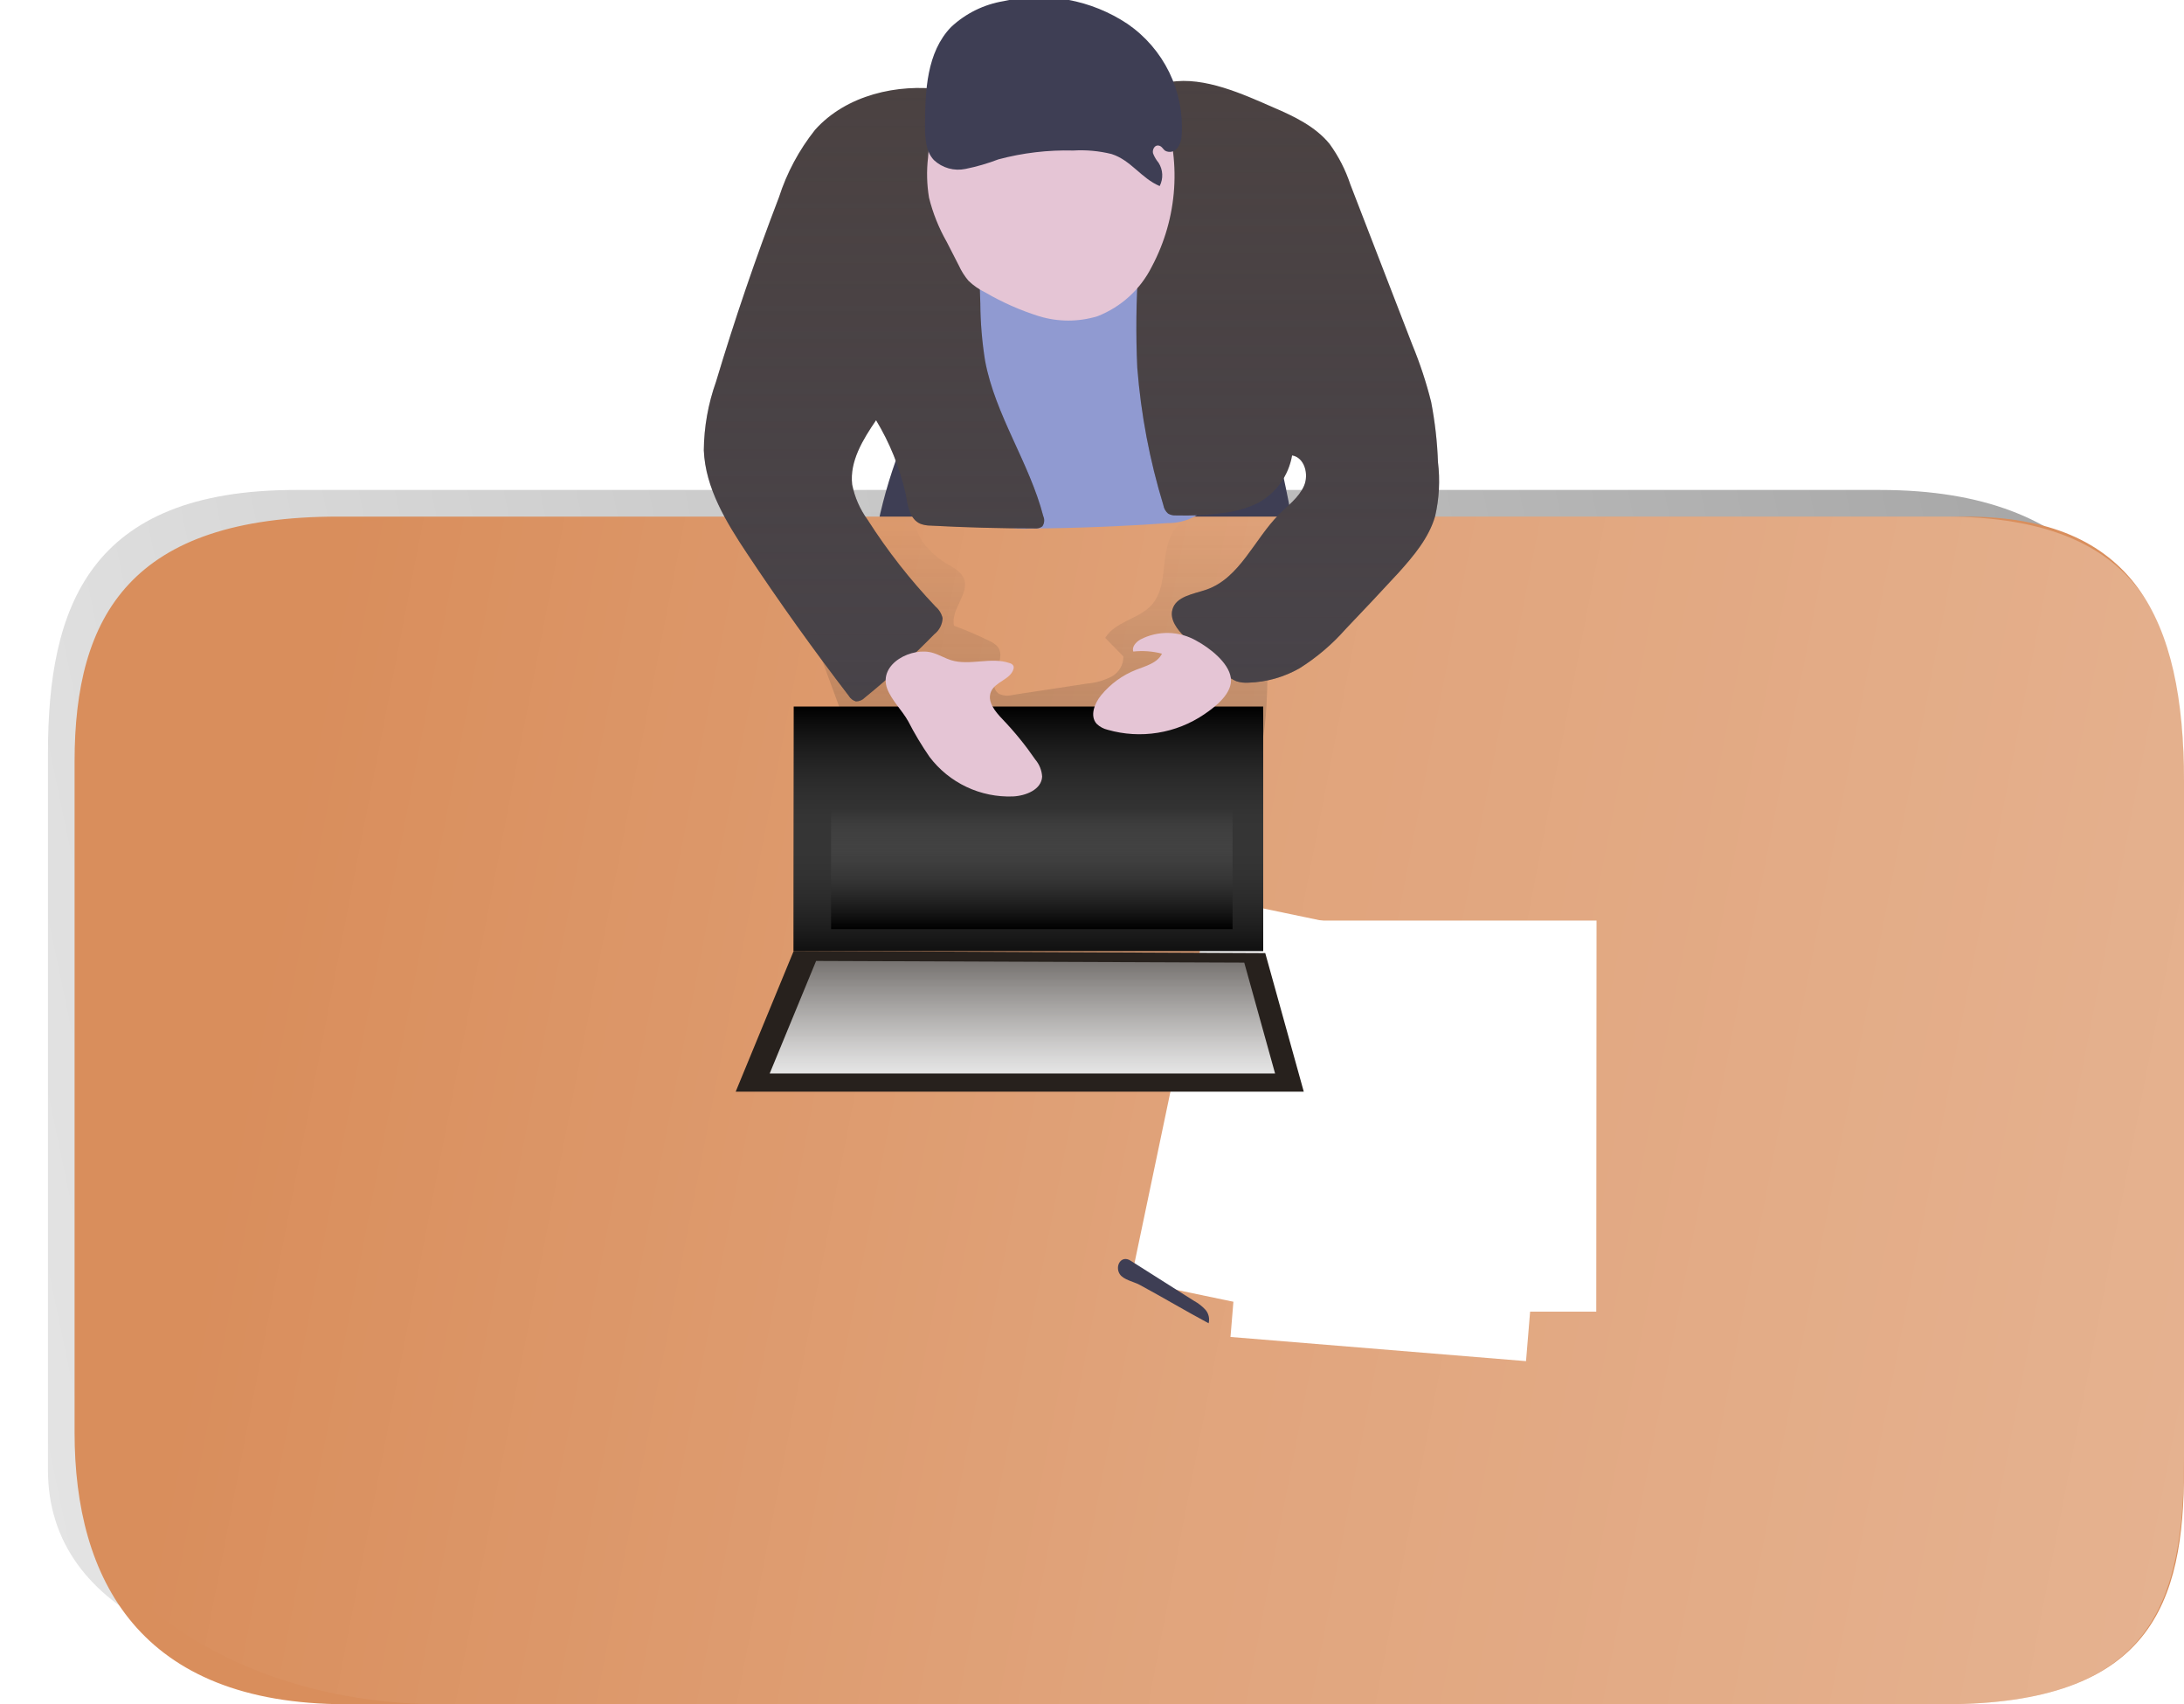 <svg width="382" height="298" viewBox="0 0 382 298" fill="none" xmlns="http://www.w3.org/2000/svg">
<g clip-path="url(#clip0)">
<path opacity="0.5" d="M73.926 293.344L311.8 293.344C347.998 293.344 377.341 272.593 377.341 246.995L377.341 132.024C377.341 106.426 365.09 85.675 328.893 85.675L51.71 85.675C15.512 85.675 8.385 106.174 8.385 131.772L8.385 257.025C8.385 282.623 37.729 293.344 73.926 293.344Z" fill="url(#paint0_linear)"/>
<path d="M223.534 78.21C223.525 76.91 223.033 75.66 222.155 74.701C221.236 74.104 220.152 73.812 219.056 73.866C201.179 72.836 183.286 72.656 165.378 73.325C163.371 73.222 161.383 73.763 159.708 74.871C158.586 75.946 157.763 77.293 157.322 78.782C155.51 83.543 154.13 88.457 153.201 93.466C152.783 95.676 152.535 98.195 153.945 99.942C155.355 101.689 158.05 101.998 160.389 102.091C178.112 102.75 195.84 102.992 213.572 102.817C217.879 102.817 224.788 102.477 225.966 97.484C227.143 92.492 224.169 83.388 223.534 78.21Z" fill="#3E3E54"/>
<path d="M60.561 298L340.073 298C376.27 298 382 280.306 382 257.025L382 136.68C382 108.025 373.149 90.331 343.8 90.331L59.163 90.331C22.966 90.331 13.044 107.571 13.044 133.169L13.044 250.506C13.044 276.104 24.364 298 60.561 298Z" fill="#D98E5C"/>
<path opacity="0.5" d="M77.052 298L340.073 298C376.453 298 382 280.295 382 254.697L382 136.68C382 111.082 376.453 90.331 340.073 90.331L77.052 90.331C40.672 90.331 11.181 111.082 11.181 136.68L11.181 251.651C11.181 277.249 40.672 298 77.052 298Z" fill="url(#paint1_linear)"/>
<path opacity="0.25" d="M165.473 98.501C166.635 99.196 167.998 99.846 168.571 101.098C169.702 103.787 166.155 106.6 166.883 109.429C168.997 110.198 171.066 111.086 173.08 112.087C173.634 112.317 174.127 112.671 174.52 113.123C175.419 114.298 174.784 115.936 174.257 117.312C173.73 118.687 173.498 120.558 174.753 121.331C175.492 121.664 176.325 121.73 177.107 121.516L190.198 119.522C191.655 119.395 193.075 118.991 194.381 118.332C195.027 117.992 195.566 117.479 195.938 116.852C196.31 116.224 196.5 115.506 196.488 114.777L193.312 111.546C195.031 108.656 199.214 108.27 201.46 105.75C203.257 103.71 203.412 100.758 203.722 98.022C204.032 95.286 204.822 92.287 207.239 91.02C208.516 90.462 209.905 90.208 211.298 90.278L224.528 89.829C225.555 89.693 226.599 89.894 227.502 90.401C229.268 91.684 228.416 94.467 227.378 96.399C225.886 98.922 224.606 101.563 223.552 104.297C220.221 113.865 223.242 124.87 219.431 134.253C218.868 135.85 217.896 137.273 216.611 138.379C214.501 139.689 212.045 140.335 209.563 140.234C199.028 140.832 188.483 141.291 177.928 141.61C173.279 141.863 168.616 141.739 163.986 141.239C159.137 140.59 154.025 138.874 151.329 134.809C150.457 133.388 149.76 131.868 149.253 130.28L144.699 117.915L139.788 104.514C138.44 100.866 137.17 96.569 139.292 93.307C141.198 90.371 145.133 89.551 148.587 89.52C151.314 89.52 157.201 88.407 158.889 89.953C159.85 90.85 160.438 93.416 161.259 94.59C162.397 96.153 163.828 97.482 165.473 98.501Z" fill="url(#paint2_linear)"/>
<path d="M197.802 223.881L248.569 234.478L262.604 167.546L211.837 156.949L197.802 223.881Z" fill="white"/>
<g filter="url(#filter0_d)">
<path d="M215.224 235.779L266.914 240.007L272.543 171.853L220.853 167.625L215.224 235.779Z" fill="white"/>
</g>
<g filter="url(#filter1_d)">
<path d="M227.337 231.355L279.199 231.355L279.247 162.969L227.385 162.969L227.337 231.355Z" fill="white"/>
</g>
<path d="M211.398 231.387C211.504 230.977 211.509 230.548 211.411 230.136C211.314 229.724 211.118 229.342 210.84 229.022C210.268 228.402 209.598 227.88 208.857 227.476L197.75 220.443C196.108 219.392 194.961 221.371 195.844 222.777C196.479 223.782 198.338 224.122 199.33 224.663C203.373 226.843 207.324 229.207 211.398 231.387Z" fill="#3E3E54"/>
<path d="M138.825 166.283L220.946 166.283L220.946 123.545L138.825 123.545L138.825 166.283Z" fill="black"/>
<path d="M138.825 166.283L220.946 166.283L220.946 123.545L138.825 123.545L138.825 166.283Z" fill="url(#paint3_linear)"/>
<path d="M217.43 138.244L236.918 138.244L236.918 126.497L217.43 126.497L217.43 138.244Z" fill="url(#paint4_linear)"/>
<path d="M138.825 166.283L221.303 166.654L228.042 190.89L128.678 190.89L138.825 166.283Z" fill="#27211D"/>
<path d="M142.744 168.029L217.631 168.323L223.022 187.706L134.627 187.706L142.744 168.029Z" fill="url(#paint5_linear)"/>
<path d="M145.362 162.465L215.586 162.465L215.586 141.583L145.362 141.583L145.362 162.465Z" fill="url(#paint6_linear)"/>
<path d="M206.8 26.043C200.448 23.199 193.182 23.554 186.227 24.049C179.643 24.513 172.702 25.193 167.311 29.011C159.318 34.668 157.056 45.611 157.691 55.287C158.383 66.889 162.435 78.042 169.356 87.391C170.432 88.994 171.85 90.34 173.508 91.332C175.679 92.245 178.039 92.616 180.386 92.415C188.328 92.353 196.265 92.038 204.197 91.472C205.94 91.493 207.656 91.05 209.17 90.189C210.551 89.051 211.56 87.528 212.067 85.814C214.258 80.123 215.311 74.057 215.165 67.962C214.948 59.167 212.81 50.959 215.552 42.427C217.752 35.564 213.399 29.011 206.8 26.043Z" fill="#909AD1"/>
<path d="M222.774 18.809C226.384 20.355 230.087 22.132 232.565 25.177C234.131 27.337 235.353 29.725 236.19 32.257L247.034 60.311C248.372 63.549 249.47 66.881 250.319 70.28C250.988 73.748 251.387 77.262 251.512 80.791C251.899 83.954 251.731 87.16 251.016 90.266C249.916 94.068 247.267 97.191 244.633 100.127C241.535 103.497 238.437 106.774 235.338 110.02C233.008 112.661 230.311 114.956 227.329 116.836C224.598 118.403 221.523 119.273 218.375 119.371C217.658 119.423 216.938 119.339 216.252 119.124C215.607 118.844 215.011 118.463 214.486 117.996C211.946 115.912 209.516 113.699 207.205 111.365C205.919 110.066 204.572 108.35 205.067 106.588C205.703 104.254 208.754 103.883 211.032 103.095C216.872 101.055 219.366 94.316 223.735 89.926C225.284 88.38 227.174 87.005 228.073 84.98C228.971 82.955 228.181 79.987 225.997 79.632C225.693 81.396 224.988 83.068 223.935 84.517C222.882 85.967 221.51 87.156 219.924 87.994C217.973 88.919 215.877 89.499 213.727 89.71C211.058 90.065 208.364 90.204 205.672 90.127C205.195 90.155 204.721 90.043 204.308 89.802C203.873 89.428 203.583 88.914 203.487 88.349C201.088 80.513 199.555 72.437 198.917 64.268C198.654 58.472 198.716 52.667 199.103 46.879L200.048 28.253C200.249 23.91 198.964 15.208 204.696 14.342C210.644 13.337 217.476 16.491 222.774 18.809Z" fill="#4B4242"/>
<path d="M171.466 53.031C171.489 56.401 171.768 59.765 172.302 63.093C174.084 72.614 180.048 80.899 182.48 90.266C182.609 90.552 182.66 90.866 182.63 91.177C182.601 91.489 182.49 91.787 182.31 92.044C181.934 92.327 181.462 92.454 180.993 92.399C174.91 92.399 168.822 92.234 162.729 91.904C162.153 91.901 161.582 91.802 161.04 91.611C159.088 90.838 158.747 88.319 158.391 86.247C157.365 81.744 155.623 77.434 153.232 73.48C150.924 76.865 148.585 80.667 149.049 84.717C149.493 86.95 150.418 89.059 151.76 90.9C155.22 96.322 159.193 101.4 163.627 106.063C164.247 106.588 164.681 107.298 164.866 108.088C164.844 108.63 164.704 109.162 164.455 109.645C164.206 110.128 163.855 110.551 163.426 110.885C159.586 114.812 155.526 118.517 151.265 121.983C151.064 122.192 150.824 122.358 150.557 122.472C150.291 122.586 150.005 122.646 149.715 122.648C149.186 122.499 148.735 122.15 148.461 121.674C142.264 113.606 136.341 105.321 130.692 96.82C127.02 91.302 123.38 85.351 123.101 78.751C123.139 74.657 123.862 70.598 125.239 66.741C128.502 55.859 132.169 45.117 136.238 34.513C137.614 30.229 139.755 26.228 142.558 22.704C147.98 16.63 156.966 14.574 164.82 15.656C173.449 16.831 170.691 29.072 170.893 35.518L171.466 53.031Z" fill="#4B4242"/>
<path opacity="0.35" d="M222.774 18.809C226.384 20.355 230.087 22.132 232.565 25.177C234.131 27.337 235.353 29.725 236.19 32.257L247.034 60.311C248.372 63.549 249.47 66.881 250.319 70.28C250.988 73.748 251.387 77.262 251.512 80.791C251.899 83.954 251.731 87.16 251.016 90.266C249.916 94.068 247.267 97.191 244.633 100.127C241.535 103.497 238.437 106.774 235.338 110.02C233.008 112.661 230.311 114.956 227.329 116.836C224.598 118.403 221.523 119.273 218.375 119.371C217.658 119.423 216.938 119.339 216.252 119.124C215.607 118.844 215.011 118.463 214.486 117.996C211.946 115.912 209.516 113.699 207.205 111.365C205.919 110.066 204.572 108.35 205.067 106.588C205.703 104.254 208.754 103.883 211.032 103.095C216.872 101.055 219.366 94.316 223.735 89.926C225.284 88.38 227.174 87.005 228.073 84.98C228.971 82.955 228.181 79.987 225.997 79.632C225.693 81.396 224.988 83.068 223.935 84.517C222.882 85.967 221.51 87.156 219.924 87.994C217.973 88.919 215.877 89.499 213.727 89.71C211.058 90.065 208.364 90.204 205.672 90.127C205.195 90.155 204.721 90.043 204.308 89.802C203.873 89.428 203.583 88.914 203.487 88.349C201.088 80.513 199.555 72.437 198.917 64.268C198.654 58.472 198.716 52.667 199.103 46.879L200.048 28.253C200.249 23.91 198.964 15.208 204.696 14.342C210.644 13.337 217.476 16.491 222.774 18.809Z" fill="url(#paint7_linear)"/>
<path opacity="0.35" d="M171.466 53.031C171.489 56.401 171.768 59.765 172.302 63.093C174.084 72.614 180.048 80.899 182.48 90.266C182.609 90.552 182.66 90.866 182.63 91.177C182.601 91.489 182.49 91.787 182.31 92.044C181.934 92.327 181.462 92.454 180.993 92.399C174.91 92.399 168.822 92.234 162.729 91.904C162.153 91.901 161.582 91.802 161.04 91.611C159.088 90.838 158.747 88.319 158.391 86.247C157.365 81.744 155.623 77.434 153.232 73.48C150.924 76.865 148.585 80.667 149.049 84.717C149.493 86.95 150.418 89.059 151.76 90.9C155.22 96.322 159.193 101.4 163.627 106.063C164.247 106.588 164.681 107.298 164.866 108.088C164.844 108.63 164.704 109.162 164.455 109.645C164.206 110.128 163.855 110.551 163.426 110.885C159.586 114.812 155.526 118.517 151.265 121.983C151.064 122.192 150.824 122.358 150.557 122.472C150.291 122.586 150.005 122.646 149.715 122.648C149.186 122.499 148.735 122.15 148.461 121.674C142.264 113.606 136.341 105.321 130.692 96.82C127.02 91.302 123.38 85.351 123.101 78.751C123.139 74.657 123.862 70.598 125.239 66.741C128.502 55.859 132.169 45.117 136.238 34.513C137.614 30.229 139.755 26.228 142.558 22.704C147.98 16.63 156.966 14.574 164.82 15.656C173.449 16.831 170.691 29.072 170.893 35.518L171.466 53.031Z" fill="url(#paint8_linear)"/>
<path d="M193.743 127.61C193.013 127.443 192.343 127.079 191.806 126.559C190.583 125.183 191.435 122.973 192.612 121.551C194.235 119.578 196.336 118.051 198.716 117.115C200.42 116.45 202.434 115.94 203.239 114.301C201.604 113.87 199.902 113.744 198.22 113.93C197.926 113.096 198.7 112.261 199.475 111.813C201.001 111.026 202.701 110.637 204.418 110.68C206.134 110.723 207.812 111.198 209.297 112.06C211.512 113.25 214.874 115.816 215.276 118.49C215.679 121.164 212.643 123.545 210.629 124.905C208.186 126.564 205.406 127.667 202.488 128.134C199.57 128.602 196.584 128.423 193.743 127.61Z" fill="url(#paint9_linear)"/>
<path d="M162.589 132.355C164.283 134.595 166.495 136.393 169.036 137.596C171.577 138.799 174.372 139.372 177.182 139.264C179.444 139.156 182.171 138.058 182.279 135.802C182.214 134.705 181.796 133.659 181.086 132.819C179.366 130.312 177.444 127.95 175.339 125.755C174.069 124.426 172.597 122.664 173.34 120.932C174.084 119.201 176.733 118.815 177.26 117.006C177.321 116.826 177.321 116.63 177.26 116.45C177.194 116.325 177.101 116.217 176.989 116.131C176.877 116.046 176.747 115.986 176.609 115.955C173.34 114.811 169.622 116.465 166.323 115.43C165.285 115.105 164.34 114.518 163.224 114.178C159.615 113.018 153.542 116.033 155.184 120.438C155.943 122.447 157.802 124.225 158.856 126.126C159.963 128.281 161.21 130.362 162.589 132.355Z" fill="url(#paint10_linear)"/>
<path d="M201.458 46.631C199.475 50.599 196.085 53.69 191.946 55.303C188.628 56.307 185.086 56.307 181.768 55.303C178.482 54.273 175.323 52.878 172.349 51.145C171.258 50.623 170.259 49.928 169.39 49.089C168.708 48.278 168.14 47.379 167.701 46.415L165.595 42.303C164.212 39.881 163.17 37.28 162.496 34.575C162.107 32.245 162.049 29.872 162.326 27.527C162.55 23.401 163.483 19.343 165.083 15.532C166.724 11.703 169.687 8.588 173.433 6.753C177.136 5.35 181.143 4.944 185.052 5.578C187.665 5.783 190.233 6.371 192.674 7.325C197.584 9.598 201.39 13.723 203.255 18.794C204.957 23.294 205.677 28.105 205.367 32.906C205.057 37.706 203.724 42.386 201.458 46.631Z" fill="url(#paint11_linear)"/>
<path d="M202.837 32.535C203.162 31.899 203.316 31.19 203.283 30.478C203.251 29.765 203.033 29.073 202.651 28.47C202.238 27.974 201.909 27.416 201.675 26.816C201.52 26.198 201.923 25.378 202.573 25.44C203.224 25.502 203.379 26.074 203.813 26.367C204.173 26.555 204.589 26.607 204.985 26.514C205.38 26.42 205.729 26.187 205.966 25.857C206.427 25.182 206.68 24.387 206.694 23.57C206.92 19.8 206.167 16.035 204.509 12.64C202.851 9.244 200.344 6.333 197.229 4.187C194.075 2.086 190.526 0.648 186.796 -0.037C183.067 -0.723 179.237 -0.642 175.54 0.199C172.096 0.768 168.899 2.344 166.354 4.728C162.094 9.118 161.799 15.888 161.799 21.993C161.799 24.111 161.877 26.429 163.348 27.991C164.077 28.674 164.96 29.172 165.923 29.441C166.886 29.71 167.9 29.743 168.879 29.536C170.838 29.141 172.761 28.582 174.626 27.867C178.898 26.726 183.312 26.205 187.732 26.321C189.987 26.185 192.249 26.393 194.44 26.939C197.848 28.037 199.583 31.159 202.837 32.535Z" fill="#3E3E54"/>
</g>
<defs>
<filter id="filter0_d" x="210.224" y="160.625" width="67.319" height="82.382" filterUnits="userSpaceOnUse" color-interpolation-filters="sRGB">
<feFlood flood-opacity="0" result="BackgroundImageFix"/>
<feColorMatrix in="SourceAlpha" type="matrix" values="0 0 0 0 0 0 0 0 0 0 0 0 0 0 0 0 0 0 127 0"/>
<feOffset dy="-2"/>
<feGaussianBlur stdDeviation="2.5"/>
<feColorMatrix type="matrix" values="0 0 0 0 0 0 0 0 0 0 0 0 0 0 0 0 0 0 0.15 0"/>
<feBlend mode="normal" in2="BackgroundImageFix" result="effect1_dropShadow"/>
<feBlend mode="normal" in="SourceGraphic" in2="effect1_dropShadow" result="shape"/>
</filter>
<filter id="filter1_d" x="222.337" y="155.969" width="61.911" height="78.386" filterUnits="userSpaceOnUse" color-interpolation-filters="sRGB">
<feFlood flood-opacity="0" result="BackgroundImageFix"/>
<feColorMatrix in="SourceAlpha" type="matrix" values="0 0 0 0 0 0 0 0 0 0 0 0 0 0 0 0 0 0 127 0"/>
<feOffset dy="-2"/>
<feGaussianBlur stdDeviation="2.5"/>
<feColorMatrix type="matrix" values="0 0 0 0 0 0 0 0 0 0 0 0 0 0 0 0 0 0 0.15 0"/>
<feBlend mode="normal" in2="BackgroundImageFix" result="effect1_dropShadow"/>
<feBlend mode="normal" in="SourceGraphic" in2="effect1_dropShadow" result="shape"/>
</filter>
<linearGradient id="paint0_linear" x1="-171.23" y1="227.227" x2="612.092" y2="64.954" gradientUnits="userSpaceOnUse">
<stop stop-opacity="0"/>
<stop offset="0.99"/>
</linearGradient>
<linearGradient id="paint1_linear" x1="33.108" y1="178.465" x2="594.781" y2="287.411" gradientUnits="userSpaceOnUse">
<stop offset="0.02" stop-color="white" stop-opacity="0"/>
<stop offset="0.32" stop-color="white" stop-opacity="0.39"/>
<stop offset="0.68" stop-color="white" stop-opacity="0.68"/>
<stop offset="1" stop-color="white"/>
</linearGradient>
<linearGradient id="paint2_linear" x1="183.341" y1="141.737" x2="183.341" y2="89.133" gradientUnits="userSpaceOnUse">
<stop stop-color="#1B1B1B"/>
<stop offset="1" stop-color="#323232" stop-opacity="0"/>
</linearGradient>
<linearGradient id="paint3_linear" x1="179.886" y1="166.283" x2="179.886" y2="123.545" gradientUnits="userSpaceOnUse">
<stop stop-color="#101010"/>
<stop offset="1" stop-color="#C4C4C4" stop-opacity="0"/>
</linearGradient>
<linearGradient id="paint4_linear" x1="-2355.06" y1="-2622.12" x2="-2751.6" y2="-2627.62" gradientUnits="userSpaceOnUse">
<stop offset="0.02" stop-color="white" stop-opacity="0"/>
<stop offset="0.32" stop-color="white" stop-opacity="0.39"/>
<stop offset="0.68" stop-color="white" stop-opacity="0.68"/>
<stop offset="1" stop-color="white"/>
</linearGradient>
<linearGradient id="paint5_linear" x1="178.825" y1="187.706" x2="178.825" y2="164.15" gradientUnits="userSpaceOnUse">
<stop stop-color="#E6E6E6"/>
<stop offset="1" stop-color="white" stop-opacity="0.25"/>
</linearGradient>
<linearGradient id="paint6_linear" x1="180.474" y1="162.465" x2="180.474" y2="141.583" gradientUnits="userSpaceOnUse">
<stop/>
<stop offset="1" stop-color="#868686" stop-opacity="0"/>
</linearGradient>
<linearGradient id="paint7_linear" x1="225.236" y1="119.386" x2="225.236" y2="14.15" gradientUnits="userSpaceOnUse">
<stop stop-color="#424555"/>
<stop offset="1" stop-color="#414454" stop-opacity="0"/>
</linearGradient>
<linearGradient id="paint8_linear" x1="152.87" y1="122.648" x2="152.87" y2="15.38" gradientUnits="userSpaceOnUse">
<stop stop-color="#424555"/>
<stop offset="1" stop-color="#414454" stop-opacity="0"/>
</linearGradient>
<linearGradient id="paint9_linear" x1="-3258.98" y1="-4485.67" x2="-3634.27" y2="-4485.67" gradientUnits="userSpaceOnUse">
<stop stop-color="#E5C5D5"/>
<stop offset="0.42" stop-color="#EAD4D1"/>
<stop offset="1" stop-color="#F0E9CB"/>
</linearGradient>
<linearGradient id="paint10_linear" x1="-4346.78" y1="-6348.48" x2="-4828.78" y2="-6348.48" gradientUnits="userSpaceOnUse">
<stop stop-color="#E5C5D5"/>
<stop offset="0.42" stop-color="#EAD4D1"/>
<stop offset="1" stop-color="#F0E9CB"/>
</linearGradient>
<linearGradient id="paint11_linear" x1="-6309.13" y1="-16089.6" x2="-7518.9" y2="-16089.6" gradientUnits="userSpaceOnUse">
<stop stop-color="#E5C5D5"/>
<stop offset="0.42" stop-color="#EAD4D1"/>
<stop offset="1" stop-color="#F0E9CB"/>
</linearGradient>
<clipPath id="clip0">
<rect x="382" y="298" width="382" height="298" transform="rotate(180 382 298)" fill="white"/>
</clipPath>
</defs>
</svg>

